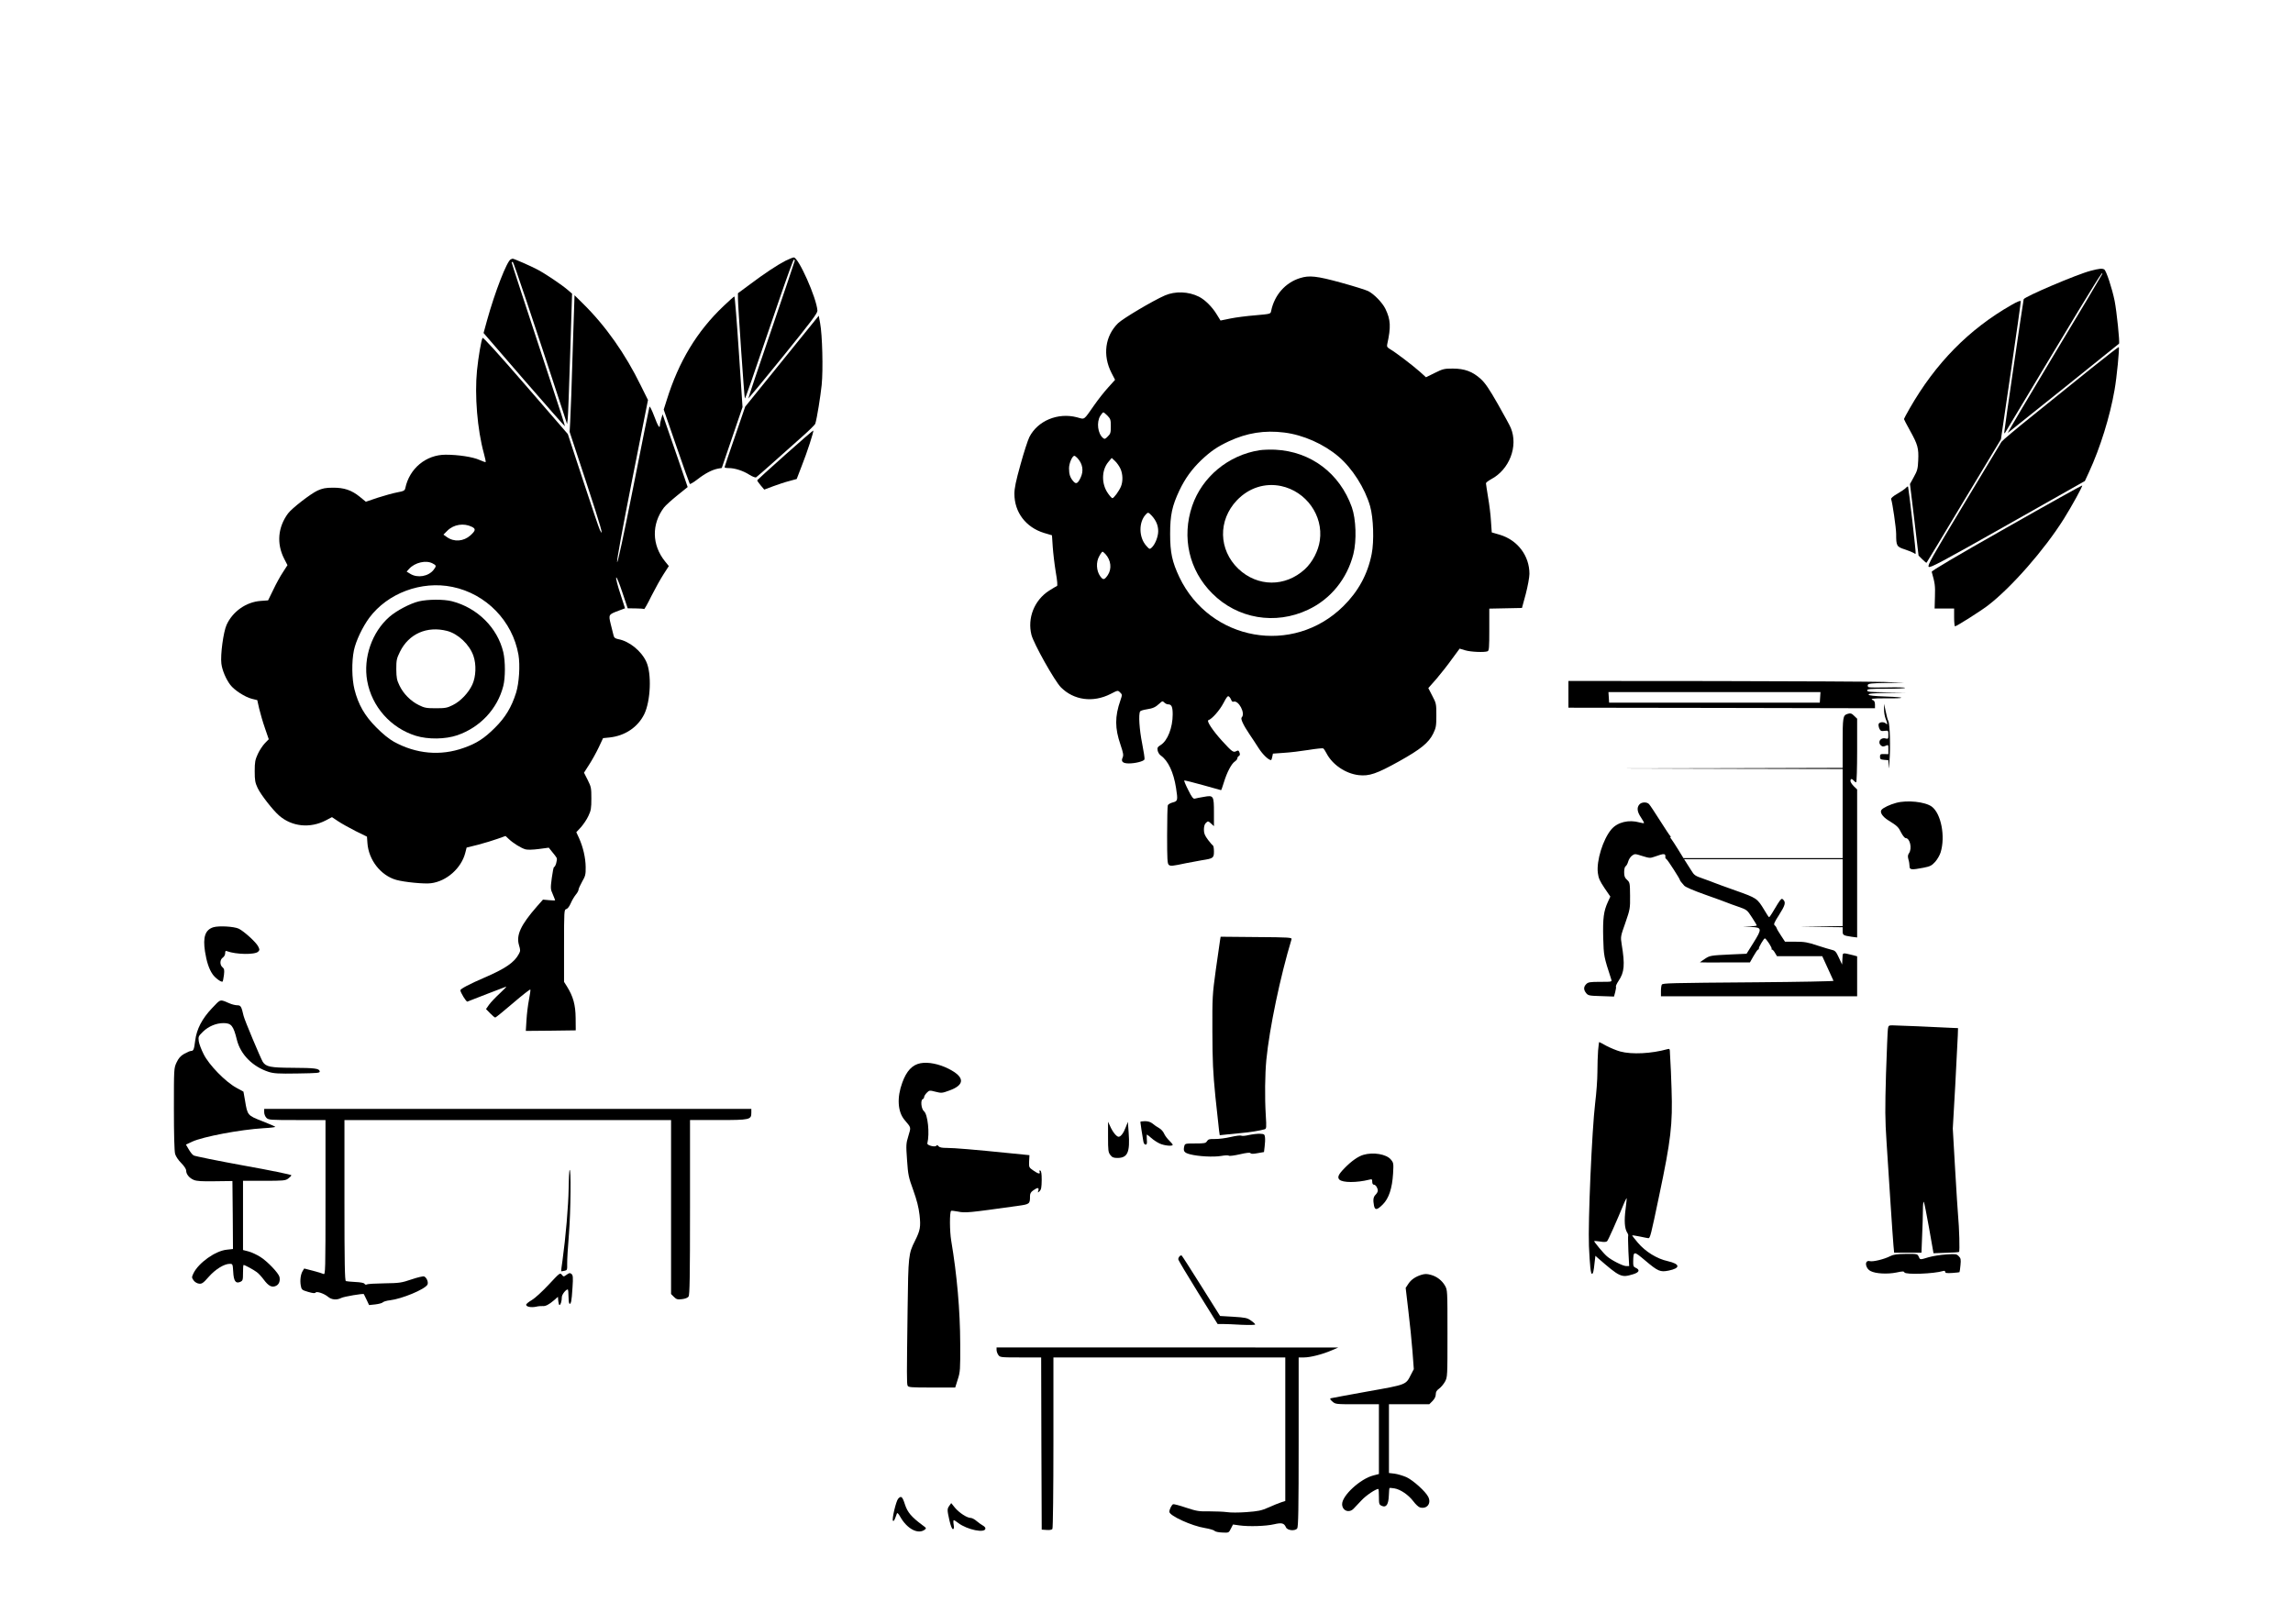 <?xml version="1.0" standalone="no"?>
<!DOCTYPE svg PUBLIC "-//W3C//DTD SVG 20010904//EN"
 "http://www.w3.org/TR/2001/REC-SVG-20010904/DTD/svg10.dtd">
<svg version="1.0" xmlns="http://www.w3.org/2000/svg"
 width="2057pt" height="1457pt" viewBox="0 0 2057 1457"
 preserveAspectRatio="xMidYMid meet">
<g transform="translate(0,1457) scale(0.1,-0.1)"
fill="#000000" stroke="none">
<path d="M7046 12230 c-72 -37 -189 -114 -323 -215 l-103 -76 0 -47 c0 -65 57
-893 62 -897 4 -4 53 137 309 888 67 196 126 357 130 357 5 0 9 -4 9 -8 0 -5
-95 -284 -210 -622 -116 -337 -209 -615 -207 -616 1 -1 142 169 312 379 257
318 309 387 308 410 -8 115 -170 477 -212 477 -9 0 -42 -14 -75 -30z"/>
<path d="M4582 12243 c-34 -14 -142 -292 -213 -548 l-31 -113 363 -420 c200
-231 365 -418 367 -417 2 2 -51 167 -117 366 -262 795 -361 1099 -361 1104 0
3 4 5 10 5 7 0 174 -497 453 -1350 l34 -105 6 45 c3 25 13 288 22 585 l17 540
-38 33 c-55 47 -198 144 -274 184 -58 31 -214 99 -222 97 -2 0 -9 -3 -16 -6z"/>
<path d="M18754 12140 c-121 -31 -592 -232 -600 -255 -5 -16 -174 -1173 -174
-1192 1 -16 2 -15 12 2 6 11 198 331 426 710 374 623 457 755 440 705 -3 -8
-197 -334 -432 -723 -234 -390 -421 -705 -414 -701 9 6 978 783 997 800 9 8
-21 293 -39 384 -23 113 -75 271 -93 282 -18 11 -44 9 -123 -12z"/>
<path d="M11663 12075 c-133 -41 -231 -153 -260 -296 -5 -26 -6 -26 -141 -38
-76 -6 -177 -19 -225 -29 l-88 -18 -34 55 c-41 68 -106 132 -160 159 -94 47
-212 51 -305 11 -108 -47 -377 -207 -420 -249 -117 -115 -140 -288 -59 -446
l32 -62 -62 -69 c-34 -37 -90 -108 -124 -157 -100 -142 -82 -130 -157 -110
-171 44 -351 -31 -426 -178 -13 -26 -49 -136 -79 -245 -42 -150 -55 -213 -55
-264 0 -166 103 -301 266 -351 l71 -21 7 -105 c4 -57 16 -158 27 -225 14 -80
17 -123 11 -125 -6 -2 -38 -21 -71 -42 -133 -86 -196 -246 -158 -397 21 -80
207 -412 264 -470 115 -116 288 -140 445 -60 66 34 66 34 86 14 20 -19 20 -21
3 -71 -51 -146 -50 -251 1 -399 25 -74 28 -93 19 -114 -17 -36 1 -53 56 -53
58 0 133 19 140 36 3 8 -7 72 -21 143 -25 124 -34 263 -18 288 4 6 30 14 57
18 59 9 80 19 117 53 25 23 28 23 43 8 9 -9 24 -16 34 -16 31 0 41 -22 41 -90
0 -119 -46 -237 -108 -275 -27 -17 -32 -24 -27 -49 3 -16 15 -36 28 -45 66
-46 115 -150 137 -291 17 -111 16 -118 -29 -130 -21 -5 -42 -17 -45 -26 -3 -9
-6 -129 -6 -269 0 -211 2 -255 15 -265 15 -13 34 -11 155 15 36 7 99 19 140
26 104 16 110 20 110 79 0 26 -4 50 -8 52 -4 2 -25 25 -45 52 -29 39 -37 58
-37 92 0 25 6 49 16 58 20 21 23 20 51 -6 l23 -21 0 119 c0 155 -3 160 -90
144 -36 -6 -73 -13 -82 -16 -13 -4 -27 13 -58 76 -23 45 -39 84 -37 87 3 2 77
-16 166 -41 89 -25 163 -46 165 -46 2 0 14 33 26 73 27 88 67 164 97 184 13 9
23 21 23 29 0 7 6 17 14 21 10 6 11 15 5 31 -7 19 -12 21 -29 12 -26 -14 -37
-6 -125 90 -85 93 -144 182 -125 188 33 11 101 88 135 153 30 57 39 68 50 59
8 -7 17 -21 21 -32 3 -11 12 -17 19 -14 45 17 110 -105 74 -141 -12 -12 13
-67 71 -153 21 -30 57 -86 81 -123 36 -57 89 -107 111 -107 3 0 8 13 11 29 l6
29 98 7 c54 3 153 15 221 26 67 11 127 17 132 14 6 -4 19 -23 29 -43 53 -103
171 -183 289 -197 95 -11 163 13 361 123 197 110 267 167 308 250 25 52 28 67
28 163 0 103 -1 109 -36 175 l-36 70 74 84 c40 47 103 127 139 178 36 50 67
92 68 92 0 0 23 -7 50 -15 49 -15 170 -20 200 -9 14 5 16 32 16 195 l0 188
147 3 146 3 34 125 c18 70 33 150 33 181 0 163 -106 303 -266 351 l-72 21 -7
101 c-3 56 -15 152 -26 214 -10 63 -19 119 -19 126 0 6 21 22 46 36 164 86
245 296 177 460 -7 19 -60 115 -116 214 -78 137 -114 190 -155 227 -72 65
-143 92 -250 92 -76 0 -89 -3 -161 -39 l-79 -39 -53 48 c-64 57 -220 176 -267
203 -27 16 -32 23 -28 44 35 158 31 221 -16 319 -27 55 -101 132 -154 159 -22
11 -131 45 -244 76 -218 60 -285 67 -367 41z m-1727 -1236 c26 -27 29 -37 29
-94 0 -57 -3 -68 -27 -91 -23 -24 -29 -26 -43 -14 -47 39 -60 140 -25 198 11
17 23 32 28 32 5 0 21 -14 38 -31z m1584 -150 c171 -21 355 -103 488 -216 123
-105 236 -282 283 -445 30 -105 37 -315 14 -429 -36 -182 -120 -336 -255 -469
-451 -445 -1195 -313 -1470 261 -65 138 -83 220 -83 389 0 169 18 251 83 389
52 109 111 190 196 272 86 81 143 120 247 169 163 76 321 101 497 79z m-1853
-231 c46 -51 56 -113 27 -174 -25 -53 -41 -61 -65 -33 -29 33 -39 63 -39 117
0 45 29 112 48 112 5 0 18 -10 29 -22z m384 -93 c22 -48 24 -113 5 -160 -17
-41 -64 -105 -77 -105 -5 0 -22 18 -38 41 -61 84 -61 208 1 283 l31 37 30 -28
c16 -15 38 -46 48 -68z m281 -422 c39 -43 58 -87 58 -139 0 -50 -28 -120 -59
-148 -17 -16 -20 -15 -49 18 -66 75 -68 208 -5 278 21 24 25 23 55 -9z m-415
-345 c50 -55 58 -132 21 -188 -31 -45 -42 -47 -69 -9 -34 48 -38 126 -8 178
12 23 26 41 29 41 4 0 16 -10 27 -22z"/>
<path d="M11298 10530 c-279 -44 -514 -239 -603 -499 -96 -282 -28 -579 180
-786 226 -227 565 -285 859 -146 203 95 351 278 407 500 30 120 24 313 -14
420 -109 305 -368 500 -687 516 -47 2 -111 0 -142 -5z m194 -321 c225 -48 380
-264 348 -488 -13 -94 -67 -197 -135 -259 -176 -161 -424 -159 -596 4 -178
171 -184 435 -13 615 107 112 251 158 396 128z"/>
<path d="M5141 11528 c-14 -468 -20 -623 -26 -743 l-5 -90 149 -452 c133 -405
161 -503 123 -430 -7 12 -74 211 -150 442 l-138 420 -379 438 c-253 292 -381
433 -386 425 -12 -22 -37 -166 -50 -293 -22 -222 3 -530 62 -744 11 -40 18
-75 16 -77 -2 -3 -28 7 -58 20 -58 26 -187 46 -301 46 -176 0 -325 -123 -362
-300 -5 -22 -13 -27 -73 -38 -37 -7 -116 -29 -175 -48 l-106 -36 -55 45 c-73
59 -140 82 -242 81 -64 0 -92 -6 -137 -26 -62 -29 -230 -159 -264 -205 -91
-123 -104 -270 -35 -406 l30 -58 -40 -62 c-23 -34 -62 -105 -87 -158 l-47 -96
-68 -5 c-129 -10 -249 -94 -304 -214 -29 -63 -57 -271 -47 -349 7 -58 41 -139
80 -190 36 -48 133 -110 193 -125 l49 -12 17 -76 c10 -42 33 -122 52 -176 l34
-99 -35 -36 c-19 -20 -48 -63 -63 -96 -24 -53 -28 -72 -28 -155 0 -82 4 -103
26 -150 28 -60 135 -197 193 -248 115 -100 278 -117 421 -42 l53 28 54 -36
c29 -20 100 -59 156 -88 l104 -51 4 -56 c10 -153 120 -293 259 -332 71 -20
251 -38 311 -30 140 17 273 135 308 273 l12 47 105 26 c57 15 135 39 174 53
l70 25 30 -28 c39 -37 110 -81 149 -92 18 -5 65 -4 119 3 l90 12 24 -30 c32
-39 38 -47 47 -62 8 -14 -11 -82 -24 -82 -4 0 -13 -44 -20 -98 -12 -93 -12
-100 9 -146 11 -27 21 -51 21 -54 0 -2 -25 -2 -54 1 l-55 5 -54 -61 c-146
-167 -188 -258 -161 -348 13 -43 13 -52 0 -76 -41 -79 -122 -134 -315 -217
-126 -54 -211 -99 -211 -111 0 -20 53 -106 63 -102 35 14 334 130 347 134 8 3
-16 -23 -54 -58 -38 -35 -82 -81 -98 -103 l-28 -40 37 -38 c20 -21 41 -38 46
-38 5 0 77 59 160 130 84 72 153 126 155 121 2 -5 -4 -47 -13 -93 -9 -45 -19
-127 -22 -181 l-6 -97 224 2 224 3 -1 110 c-1 119 -22 194 -78 284 l-26 41 0
324 c0 315 1 324 20 329 12 3 28 24 40 52 11 26 32 61 45 77 14 16 25 37 25
45 0 9 15 41 32 72 29 50 33 64 32 131 -1 84 -23 178 -59 259 l-25 54 41 44
c22 25 53 70 67 101 24 50 27 70 27 158 0 94 -2 104 -33 166 l-33 65 46 72
c26 40 65 110 86 155 l39 83 59 6 c138 15 253 92 311 210 57 118 67 364 18
469 -45 98 -153 185 -251 203 -29 6 -38 13 -43 34 -3 14 -14 59 -25 100 -21
87 -21 87 72 122 l56 21 -42 130 c-24 72 -41 138 -37 146 3 9 26 -46 54 -130
l49 -146 71 -1 c39 0 74 -3 76 -6 3 -3 33 50 66 118 34 67 83 155 109 195 l47
73 -34 42 c-119 147 -122 335 -9 484 14 18 67 66 119 108 l93 75 -90 263 c-50
144 -101 291 -113 326 l-22 64 -12 -40 c-7 -22 -12 -48 -12 -57 0 -38 -18 -10
-52 82 -21 55 -39 91 -42 82 -3 -8 -68 -330 -144 -715 -90 -451 -141 -692
-146 -678 -4 14 47 294 135 738 l142 716 -63 127 c-141 289 -317 538 -522 740
l-74 73 -13 -393z m-908 -1685 c37 -18 34 -34 -12 -76 -62 -56 -148 -62 -212
-16 l-31 22 35 35 c57 57 148 71 220 35z m-353 -328 c36 -18 36 -24 9 -59 -46
-58 -143 -75 -208 -35 l-33 20 23 26 c52 56 150 79 209 48z m178 -211 c303
-62 540 -306 593 -609 16 -94 6 -252 -21 -340 -41 -130 -96 -222 -190 -315
-96 -96 -166 -141 -281 -181 -207 -74 -427 -54 -626 56 -44 25 -100 70 -158
129 -104 104 -161 205 -195 340 -24 96 -26 249 -5 351 18 85 77 209 138 292
165 221 467 334 745 277z"/>
<path d="M3757 9174 c-78 -19 -200 -83 -264 -139 -156 -136 -236 -367 -199
-574 41 -231 211 -423 436 -493 111 -34 265 -32 373 5 205 71 360 237 412 442
19 75 19 221 0 303 -52 219 -232 398 -460 457 -73 19 -219 18 -298 -1z m253
-265 c99 -25 202 -122 237 -224 27 -77 23 -187 -10 -258 -34 -74 -106 -150
-176 -184 -49 -25 -68 -28 -151 -28 -84 0 -102 3 -152 28 -74 36 -139 102
-174 175 -24 49 -28 70 -29 147 0 82 3 96 33 157 79 161 242 233 422 187z"/>
<path d="M6490 11823 c-238 -226 -401 -496 -509 -843 l-27 -85 114 -330 c62
-181 117 -333 120 -337 4 -4 35 15 69 41 68 53 131 86 184 96 l34 6 93 273 93
273 -33 496 c-18 274 -36 497 -40 497 -4 0 -48 -39 -98 -87z"/>
<path d="M18045 11834 c-382 -218 -681 -522 -914 -929 -28 -49 -51 -92 -51
-95 0 -3 25 -51 55 -105 69 -124 78 -158 73 -265 -3 -75 -8 -94 -39 -149 l-35
-64 39 -321 38 -321 34 -34 c19 -19 36 -33 38 -30 2 2 153 252 335 556 l332
551 90 614 c50 337 89 618 88 625 -2 8 -31 -3 -83 -33z"/>
<path d="M7015 11329 l-330 -408 -92 -268 c-51 -147 -93 -271 -93 -275 0 -5
17 -8 38 -8 54 0 129 -24 185 -60 27 -17 54 -27 60 -23 6 4 77 65 157 137 80
71 196 174 257 229 62 55 115 107 117 116 15 48 46 242 57 346 14 138 6 452
-14 556 l-12 66 -330 -408z"/>
<path d="M18758 11263 c-135 -109 -368 -297 -517 -417 -150 -120 -278 -228
-286 -240 -7 -12 -160 -266 -340 -564 -284 -471 -326 -546 -313 -558 12 -12
107 38 708 378 l693 392 37 80 c100 216 188 499 229 736 20 110 46 379 38 386
-2 2 -114 -85 -249 -193z"/>
<path d="M7044 10489 c-137 -122 -250 -225 -251 -228 -2 -3 12 -24 30 -45 l33
-39 80 30 c43 16 109 38 145 47 l66 18 45 117 c48 120 110 312 104 318 -2 2
-115 -96 -252 -218z"/>
<path d="M18000 9835 c-461 -261 -674 -387 -671 -396 29 -103 32 -122 29 -221
l-3 -108 87 0 88 0 0 -80 c0 -44 4 -80 8 -80 14 0 231 138 295 187 211 162
507 500 681 777 72 115 171 295 165 300 -2 2 -308 -168 -679 -379z"/>
<path d="M17098 10193 c-9 -10 -44 -34 -77 -53 -40 -23 -59 -40 -56 -49 12
-32 45 -260 45 -312 0 -108 4 -115 79 -139 36 -12 72 -27 79 -32 7 -6 15 -9
17 -6 5 4 -61 574 -68 601 -1 5 -10 0 -19 -10z"/>
<path d="M14070 8340 l0 -120 1375 -2 1375 -3 0 33 c0 20 -6 35 -15 38 -36 14
-7 19 113 18 183 -2 185 10 3 16 -109 4 -156 9 -158 17 -4 10 36 13 164 16
l168 3 -172 2 c-146 2 -173 4 -173 17 0 13 26 15 170 15 94 0 170 3 170 8 0 4
-70 6 -156 4 -87 -2 -163 -1 -170 2 -8 3 -11 12 -8 21 5 12 33 15 168 17 l161
2 -185 7 c-102 3 -780 7 -1507 8 l-1323 1 0 -120z m2258 -27 l-3 -48 -945 0
-945 0 -3 48 -3 47 951 0 951 0 -3 -47z"/>
<path d="M16901 8207 c0 -26 6 -64 14 -84 18 -44 20 -62 3 -45 -17 17 -58 15
-65 -4 -3 -8 0 -27 6 -41 10 -21 17 -25 46 -21 35 4 35 4 35 -35 0 -37 -1 -39
-26 -33 -45 12 -74 -35 -39 -64 12 -10 21 -10 40 -2 25 11 25 11 25 -32 l0
-43 -37 1 c-34 1 -38 -2 -38 -24 0 -22 5 -25 38 -28 l37 -3 2 -52 c1 -35 3
-21 8 43 10 123 4 334 -10 360 -6 11 -17 51 -24 88 l-14 67 -1 -48z"/>
<path d="M16570 8163 c-37 -13 -40 -32 -40 -260 l0 -223 -1012 -3 -1013 -2
1013 -3 1012 -2 0 -400 0 -400 -714 0 -714 0 -48 78 c-26 42 -54 85 -62 95 -8
9 -11 17 -6 17 5 0 4 4 -2 8 -5 4 -47 67 -93 140 -46 73 -90 139 -98 147 -20
21 -67 19 -86 -3 -25 -28 -21 -66 14 -117 17 -25 29 -48 27 -50 -2 -3 -20 0
-39 5 -97 28 -199 3 -254 -62 -75 -89 -135 -282 -121 -391 6 -48 18 -73 60
-136 l52 -76 -23 -50 c-37 -82 -45 -145 -41 -319 5 -166 5 -167 72 -373 7 -23
7 -23 -98 -23 -93 0 -109 -3 -126 -20 -25 -25 -25 -51 -1 -81 18 -22 27 -24
134 -27 l116 -4 11 41 c6 23 9 45 6 49 -2 4 8 27 24 51 52 77 58 144 28 326
-11 70 -11 71 33 195 42 122 43 128 42 243 -1 113 -2 119 -27 142 -21 19 -26
33 -26 69 0 26 5 48 13 53 7 4 18 23 23 42 5 19 20 42 34 53 25 18 27 18 93
-3 64 -20 71 -20 110 -6 89 32 101 31 96 -9 0 -3 6 -11 14 -17 13 -12 117
-173 117 -183 0 -3 5 -10 10 -17 6 -7 18 -21 28 -33 10 -13 82 -44 192 -83 96
-34 184 -66 195 -71 11 -5 55 -21 99 -36 77 -27 79 -29 122 -95 24 -37 44 -70
44 -73 0 -3 -28 -7 -62 -9 l-63 -3 72 -2 c100 -3 102 -15 23 -141 l-62 -99
-136 -6 c-190 -9 -193 -10 -240 -41 -23 -15 -42 -29 -42 -30 0 -1 101 -2 224
-1 l224 0 33 58 c18 32 36 58 41 58 4 0 7 3 6 8 -3 10 45 92 54 92 11 0 68
-87 61 -94 -4 -3 -2 -6 3 -6 5 0 18 -13 27 -30 l18 -30 203 0 203 0 49 -107
c27 -58 50 -110 52 -114 2 -4 -306 -10 -685 -13 -798 -6 -846 -8 -855 -21 -4
-5 -8 -31 -8 -57 l0 -48 880 0 880 0 0 180 0 179 -37 10 c-100 24 -92 27 -95
-31 l-3 -53 -29 62 c-24 52 -33 63 -60 69 -17 4 -77 22 -133 40 -86 29 -116
34 -196 34 l-94 0 -36 55 c-20 30 -38 60 -39 67 -2 7 -9 18 -17 24 -12 10 -6
25 39 95 55 87 62 112 36 137 -13 13 -19 8 -49 -39 -18 -30 -42 -69 -52 -86
-11 -18 -22 -33 -25 -33 -3 0 -22 28 -42 63 -65 107 -67 108 -258 176 -96 34
-184 66 -195 71 -11 5 -55 21 -97 36 -73 25 -80 30 -109 78 -18 28 -38 61 -47
74 l-14 22 711 0 711 0 0 -300 0 -300 -192 -3 -193 -2 193 -3 192 -2 0 -34 c0
-38 4 -40 83 -52 l47 -6 0 664 0 664 -30 29 c-16 16 -30 37 -30 47 0 22 13 23
30 3 7 -8 16 -15 21 -15 5 0 9 128 9 285 l0 286 -25 24 c-24 25 -36 28 -65 18z"/>
<path d="M17010 7366 c-56 -15 -115 -43 -131 -62 -18 -22 8 -62 61 -95 79 -49
90 -59 115 -110 14 -27 32 -49 40 -49 39 0 60 -94 30 -136 -11 -16 -12 -29 -5
-55 6 -19 10 -46 10 -61 0 -33 16 -35 125 -14 61 12 74 19 106 54 19 22 41 60
48 84 44 143 4 348 -79 410 -59 44 -222 61 -320 34z"/>
<path d="M1914 6250 c-73 -23 -95 -87 -75 -218 14 -90 36 -157 67 -202 23 -35
81 -77 91 -67 3 3 8 30 12 59 5 45 3 55 -13 69 -26 21 -24 69 3 87 12 8 21 25
21 39 0 20 4 24 17 18 81 -30 250 -33 279 -4 14 15 14 19 0 47 -19 38 -126
135 -174 159 -42 20 -178 28 -228 13z"/>
<path d="M10945 6135 c-3 -16 -20 -136 -38 -265 -31 -226 -32 -247 -31 -555 1
-269 5 -362 27 -585 15 -146 30 -283 33 -305 l6 -41 66 7 c37 4 96 10 132 13
65 5 168 22 204 33 17 5 18 13 11 127 -10 161 -7 367 5 496 28 285 125 748
226 1082 5 16 -17 18 -315 20 l-321 3 -5 -30z"/>
<path d="M1903 5525 c-91 -96 -139 -189 -152 -292 -10 -80 -15 -93 -38 -93 -9
0 -36 -12 -61 -26 -33 -19 -50 -39 -68 -77 -24 -52 -24 -53 -24 -417 0 -229 4
-379 11 -404 6 -22 29 -56 55 -82 26 -26 44 -54 44 -67 0 -33 28 -67 68 -84
26 -11 72 -14 191 -12 l156 2 3 -305 2 -305 -55 -6 c-103 -10 -255 -119 -300
-213 -16 -35 -16 -37 2 -63 12 -16 32 -27 49 -29 25 -3 38 6 87 62 59 67 138
116 188 116 26 0 27 -2 31 -70 4 -84 22 -110 63 -92 23 11 25 16 25 82 0 38 2
70 5 70 11 0 90 -43 118 -64 16 -11 45 -43 64 -69 42 -56 72 -72 108 -55 28
12 40 45 32 81 -9 35 -106 137 -170 178 -31 20 -80 43 -107 50 l-50 13 0 310
0 311 189 0 c174 0 192 2 216 20 15 11 28 24 29 30 0 5 -192 45 -428 87 -236
43 -438 84 -450 91 -12 8 -31 33 -44 56 l-24 41 55 26 c102 46 430 108 640
121 59 3 107 9 107 12 0 3 -53 26 -117 51 -133 52 -133 52 -155 186 l-14 79
-64 35 c-97 53 -245 204 -293 301 -21 41 -41 94 -44 117 -5 41 -3 45 39 86 50
48 118 76 183 76 70 0 89 -23 120 -150 33 -132 141 -241 286 -288 46 -14 86
-17 257 -14 185 3 203 4 200 20 -5 25 -42 30 -246 31 -197 1 -236 9 -265 54
-19 32 -165 378 -172 413 -19 83 -25 94 -56 94 -16 0 -46 7 -67 16 -92 39 -79
43 -159 -41z"/>
<path d="M16936 5338 c-3 -18 -10 -199 -17 -403 -9 -320 -9 -403 5 -615 9
-135 25 -384 36 -555 11 -170 23 -338 26 -372 l6 -63 122 0 123 0 6 152 c4 83
7 187 7 231 0 44 3 77 8 73 4 -4 25 -110 47 -234 l40 -227 110 4 c61 1 114 5
119 8 8 5 2 216 -9 333 -3 25 -14 209 -26 409 l-21 365 22 385 c11 212 22 415
23 451 l2 65 -50 2 c-145 8 -510 23 -540 23 -31 0 -35 -3 -39 -32z"/>
<path d="M14336 5143 c-3 -42 -6 -128 -6 -193 0 -64 -9 -188 -20 -276 -29
-240 -65 -1067 -56 -1284 8 -175 16 -250 27 -250 10 0 16 23 24 103 l7 59 21
-19 c199 -173 211 -179 316 -147 57 17 66 40 23 59 -18 8 -22 17 -21 55 2 97
4 97 106 11 116 -98 136 -107 211 -92 109 22 106 59 -7 85 -97 21 -200 85
-268 165 -30 35 -53 65 -51 66 2 2 32 -3 68 -10 36 -8 70 -14 77 -15 16 0 22
23 97 382 105 498 122 639 111 958 -4 118 -8 226 -10 240 -1 14 -3 47 -4 74
-1 45 -2 48 -23 42 -143 -40 -318 -49 -423 -21 -33 9 -88 32 -123 50 -34 19
-64 35 -66 35 -2 0 -6 -34 -10 -77z m247 -1420 c-14 -106 -9 -175 13 -211 8
-12 13 -26 10 -30 -2 -4 -1 -67 2 -140 l7 -132 -28 0 c-28 0 -133 53 -172 88
-30 25 -118 132 -114 136 2 2 27 0 54 -4 34 -6 54 -5 62 3 10 10 81 168 156
350 9 20 18 37 19 37 2 0 -2 -44 -9 -97z"/>
<path d="M8258 5030 c-74 -14 -126 -69 -164 -175 -49 -133 -41 -259 19 -332
63 -75 60 -64 36 -145 -21 -69 -22 -80 -12 -218 9 -134 14 -154 56 -270 32
-90 48 -152 56 -221 12 -107 6 -139 -40 -231 -59 -117 -61 -134 -67 -613 -8
-604 -8 -667 0 -688 7 -15 27 -17 217 -17 l210 0 23 73 c22 67 23 88 22 322
-1 297 -29 616 -81 924 -14 85 -15 252 -1 266 2 3 30 0 61 -6 67 -14 94 -11
544 52 100 14 103 17 103 86 0 23 7 37 29 52 38 28 54 27 46 -1 -7 -22 -6 -22
11 -6 15 15 18 34 19 100 0 56 -4 82 -13 85 -7 3 -10 -1 -6 -11 9 -24 -13 -19
-57 12 -38 26 -39 28 -37 82 l3 55 -170 17 c-324 33 -506 48 -569 48 -45 0
-67 4 -76 15 -9 11 -15 12 -20 5 -10 -16 -86 3 -81 21 22 89 4 260 -30 288
-25 20 -33 101 -11 109 6 2 12 10 12 18 0 8 11 26 24 39 23 23 25 23 79 9 52
-13 58 -13 123 11 142 51 140 121 -6 195 -87 44 -184 63 -252 50z"/>
<path d="M2370 4590 c0 -17 9 -39 20 -50 19 -19 33 -20 275 -20 l255 0 0 -695
c0 -665 -1 -695 -18 -686 -10 5 -53 18 -95 29 l-78 20 -13 -21 c-19 -30 -26
-84 -18 -131 7 -38 9 -41 67 -58 41 -12 61 -14 66 -6 9 14 76 -8 112 -38 32
-27 78 -31 119 -10 23 12 198 42 202 34 1 -2 12 -24 25 -51 l22 -47 57 6 c31
4 62 12 67 19 6 6 34 15 64 18 107 13 308 96 335 139 12 20 -6 66 -30 75 -9 3
-60 -9 -113 -27 -89 -30 -106 -33 -242 -35 -80 -1 -151 -5 -158 -10 -8 -4 -17
-2 -21 6 -5 8 -36 14 -82 16 -40 2 -79 6 -85 8 -10 3 -13 157 -13 725 l0 720
1465 0 1465 0 0 -780 0 -781 26 -26 c22 -22 32 -25 72 -20 28 3 51 12 59 23
10 14 13 171 13 801 l0 783 253 0 c285 0 297 3 297 66 l0 34 -2185 0 -2185 0
0 -30z"/>
<path d="M10230 4503 c0 -3 5 -36 10 -72 6 -36 13 -81 16 -98 3 -21 11 -33 20
-33 13 0 15 9 12 45 -2 25 -1 45 1 45 2 0 19 -14 39 -31 20 -18 54 -40 76 -50
42 -19 116 -26 116 -11 0 5 -14 21 -31 38 -17 16 -38 44 -46 62 -7 18 -28 41
-45 50 -17 9 -43 27 -58 40 -19 15 -41 22 -69 22 -23 0 -41 -3 -41 -7z"/>
<path d="M9940 4369 c0 -123 2 -139 21 -163 16 -21 29 -26 63 -26 92 0 114 51
101 227 l-7 97 -19 -48 c-19 -52 -45 -86 -64 -86 -18 0 -52 41 -74 90 l-21 45
0 -136z"/>
<path d="M11205 4386 c-33 -8 -64 -10 -70 -6 -5 4 -48 -1 -95 -12 -47 -11
-111 -19 -142 -18 -48 1 -59 -2 -70 -19 -11 -19 -23 -21 -105 -21 -90 0 -93
-1 -99 -24 -11 -45 -2 -59 51 -73 71 -19 210 -27 280 -15 33 6 65 7 70 2 6 -4
50 2 98 13 61 14 91 17 95 10 5 -7 24 -8 64 0 l57 10 6 51 c4 29 5 65 3 81 -3
27 -7 30 -43 32 -22 1 -67 -4 -100 -11z"/>
<path d="M12231 4208 c-46 -13 -108 -56 -169 -119 -55 -56 -67 -82 -47 -103
29 -29 156 -29 268 -1 24 6 27 5 27 -19 0 -16 6 -26 15 -26 16 0 35 -30 35
-54 0 -9 -9 -25 -20 -36 -21 -21 -24 -46 -14 -99 9 -42 28 -39 79 12 54 54 84
144 92 277 5 92 5 96 -21 127 -40 47 -156 67 -245 41z"/>
<path d="M5109 4070 c-3 -8 -7 -85 -8 -170 -2 -147 -26 -430 -55 -640 -8 -52
-13 -96 -12 -97 0 -1 13 1 28 4 26 5 27 8 26 62 -1 31 6 153 16 271 16 201 20
608 5 570z"/>
<path d="M16957 3299 c-54 -28 -154 -52 -183 -45 -50 13 -44 -63 7 -89 45 -24
152 -29 231 -13 55 12 68 12 72 1 9 -22 265 -13 349 13 10 3 17 0 17 -8 0 -11
14 -13 63 -10 34 2 64 6 65 7 2 2 6 30 9 63 5 52 3 62 -16 81 -20 20 -28 21
-114 15 -51 -3 -121 -15 -156 -25 -79 -24 -76 -24 -89 6 -11 24 -14 25 -114
24 -80 -1 -111 -5 -141 -20z"/>
<path d="M10582 3298 c-7 -7 -12 -19 -12 -27 0 -8 80 -142 177 -298 l176 -283
47 0 c26 0 102 -3 168 -7 71 -3 122 -2 122 3 0 5 -17 21 -38 35 -33 24 -50 27
-157 34 l-120 7 -169 269 c-93 148 -172 272 -176 274 -4 2 -12 -1 -18 -7z"/>
<path d="M4923 3044 c-58 -62 -123 -122 -152 -139 -28 -16 -51 -35 -51 -42 0
-18 43 -27 88 -18 20 5 47 7 59 6 27 -3 57 13 103 52 l35 31 3 -37 c2 -20 7
-37 11 -37 10 0 21 36 21 71 0 23 36 69 53 69 4 0 7 -29 7 -65 0 -64 12 -86
24 -42 3 12 9 69 12 127 6 90 4 107 -9 119 -14 11 -21 10 -44 -7 -27 -19 -27
-19 -43 0 -16 20 -19 17 -117 -88z"/>
<path d="M12750 3131 c-52 -16 -91 -43 -115 -79 l-25 -38 24 -205 c14 -112 30
-276 37 -364 l12 -160 -26 -50 c-46 -91 -37 -88 -387 -150 -173 -31 -322 -59
-330 -61 -12 -4 -9 -11 13 -30 28 -24 31 -24 223 -24 l194 0 0 -313 0 -313
-50 -13 c-117 -30 -280 -180 -280 -257 0 -59 62 -84 103 -41 12 13 44 47 72
76 40 43 126 101 150 101 3 0 5 -32 5 -70 0 -66 2 -71 26 -82 40 -18 60 13 63
93 1 35 4 65 6 67 2 2 22 1 44 -3 54 -9 126 -58 170 -116 20 -27 46 -51 59
-55 62 -17 104 35 75 94 -23 48 -136 150 -197 178 -30 13 -77 27 -105 31 l-51
6 0 308 0 309 181 0 181 0 29 29 c19 20 29 40 29 60 0 22 8 35 30 51 17 12 40
40 53 63 22 41 22 48 22 432 0 389 0 390 -23 430 -26 45 -72 81 -123 95 -39
11 -54 11 -89 1z"/>
<path d="M8940 2457 c0 -12 7 -33 16 -45 15 -21 20 -22 200 -22 l184 0 2 -772
3 -773 44 -3 c28 -2 47 1 52 10 5 7 9 356 9 776 l0 762 1040 0 1040 0 0 -644
0 -644 -37 -12 c-21 -7 -72 -27 -113 -46 -66 -29 -92 -34 -199 -42 -67 -5
-146 -5 -174 0 -29 4 -99 7 -157 7 -95 -2 -115 2 -210 33 -58 20 -110 33 -116
31 -13 -5 -34 -47 -34 -68 0 -35 200 -127 321 -146 41 -7 79 -18 84 -25 6 -7
36 -14 69 -15 59 -3 59 -3 78 35 l19 37 57 -8 c86 -12 239 -7 311 10 70 16 90
11 107 -27 12 -29 82 -36 101 -10 10 14 13 173 13 776 l0 758 48 0 c57 0 166
28 247 63 l60 26 -1532 1 -1533 0 0 -23z"/>
<path d="M8057 1122 c-19 -21 -59 -190 -46 -198 8 -5 14 6 35 66 3 9 14 -1 30
-30 61 -108 159 -160 219 -116 17 13 16 15 -21 42 -98 73 -133 114 -156 185
-23 72 -34 81 -61 51z"/>
<path d="M8516 1059 c-20 -29 -20 -36 1 -131 12 -50 23 -78 31 -78 10 0 12 10
7 40 -4 22 -3 40 1 40 4 0 22 -11 41 -26 81 -61 243 -94 243 -48 0 7 -10 19
-22 25 -13 7 -38 25 -56 40 -18 16 -42 29 -54 29 -33 0 -102 45 -141 91 l-34
42 -17 -24z"/>
</g>
</svg>
